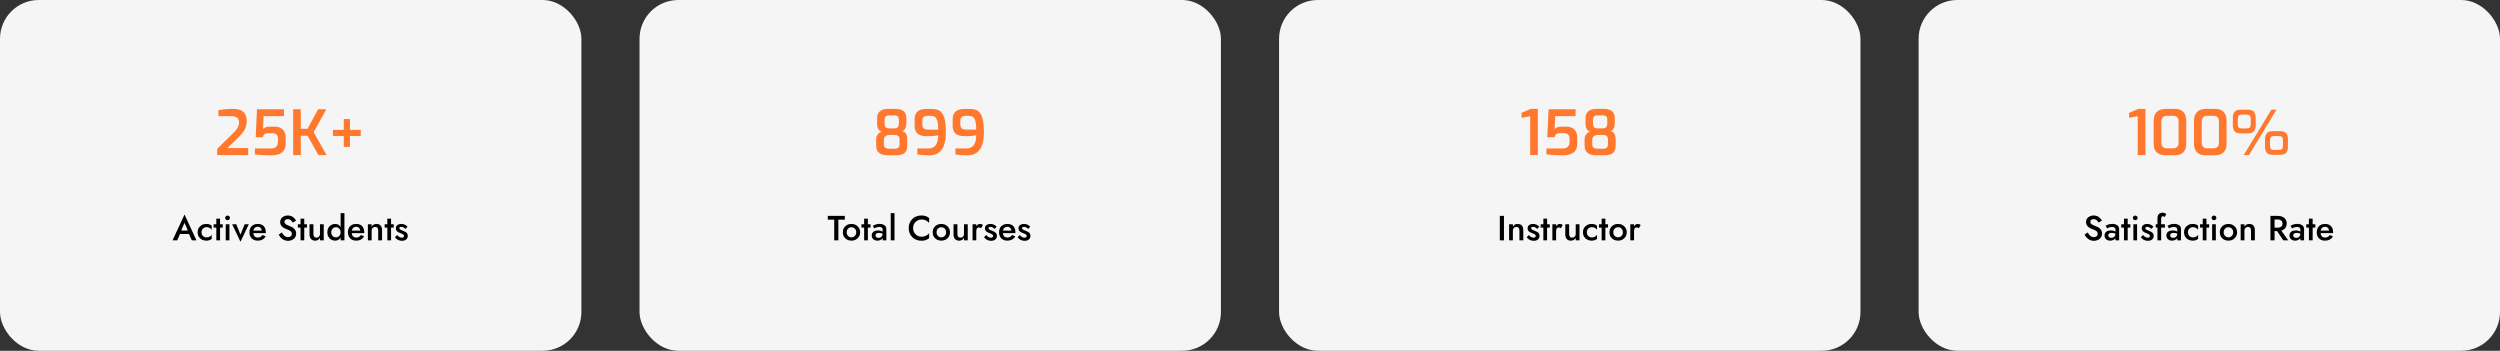<svg width="1290" height="181" viewBox="0 0 1290 181" fill="none" xmlns="http://www.w3.org/2000/svg">
<rect x="0" y="0" width="1290" height="181" fill="#333333" stroke="none"/>
<rect width="300" height="181" rx="20" fill="#F5F5F5"/>
<path d="M112.068 80V76.8L120.26 68.768C120.985 68.064 121.572 67.413 122.02 66.816C122.468 66.219 122.799 65.632 123.012 65.056C123.225 64.459 123.332 63.808 123.332 63.104C123.332 62.464 123.204 61.909 122.948 61.44C122.713 60.949 122.297 60.576 121.7 60.32C121.124 60.064 120.313 59.936 119.268 59.936H112.708V56.832C113.711 56.661 114.82 56.512 116.036 56.384C117.273 56.256 118.617 56.192 120.068 56.192C121.903 56.192 123.343 56.448 124.388 56.96C125.433 57.451 126.18 58.176 126.628 59.136C127.076 60.075 127.3 61.195 127.3 62.496C127.3 63.563 127.151 64.544 126.852 65.44C126.575 66.336 126.137 67.2 125.54 68.032C124.964 68.843 124.228 69.685 123.332 70.56L117.348 76.416H128.068V80H112.068ZM139.648 80.16C138.304 80.16 136.917 80.117 135.488 80.032C134.058 79.947 132.736 79.84 131.52 79.712V76.608H139.808C140.64 76.608 141.322 76.469 141.856 76.192C142.389 75.915 142.784 75.541 143.04 75.072C143.296 74.581 143.424 74.059 143.424 73.504V71.52C143.424 70.645 143.189 69.963 142.72 69.472C142.25 68.96 141.493 68.704 140.448 68.704H138.368C137.578 68.704 136.96 68.875 136.512 69.216C136.085 69.557 135.808 70.08 135.68 70.784H131.936L132.608 56.384H146.528V59.936H136.032L135.712 66.624C136.01 66.24 136.458 65.931 137.056 65.696C137.653 65.461 138.357 65.344 139.168 65.344H141.824C143.061 65.344 144.085 65.589 144.896 66.08C145.728 66.549 146.346 67.2 146.752 68.032C147.178 68.843 147.392 69.771 147.392 70.816V74.304C147.392 75.648 147.082 76.757 146.464 77.632C145.866 78.485 144.992 79.125 143.84 79.552C142.688 79.957 141.29 80.16 139.648 80.16ZM151.271 80V56.384H155.207V66.464H158.695L164.135 56.384H168.359L161.863 68.224L168.519 80H164.295L158.695 70.048H155.207V80H151.271ZM177.378 75.776V61.44H180.578V75.776H177.378ZM171.81 70.208V67.008H186.146V70.208H171.81Z" fill="#FF782D"/>
<path d="M91.916 120.76L92.312 118.96H98.162L98.576 120.76H91.916ZM95.21 114.964L93.23 119.59L93.194 120.058L91.448 124H89.054L95.21 110.698L101.366 124H98.972L97.262 120.166L97.208 119.644L95.21 114.964ZM103.966 119.86C103.966 120.388 104.08 120.85 104.308 121.246C104.536 121.63 104.842 121.936 105.226 122.164C105.622 122.392 106.06 122.506 106.54 122.506C106.936 122.506 107.314 122.446 107.674 122.326C108.034 122.206 108.352 122.038 108.628 121.822C108.904 121.606 109.108 121.366 109.24 121.102V123.244C108.952 123.532 108.562 123.76 108.07 123.928C107.578 124.096 107.038 124.18 106.45 124.18C105.598 124.18 104.83 124 104.146 123.64C103.474 123.268 102.94 122.758 102.544 122.11C102.16 121.45 101.968 120.7 101.968 119.86C101.968 119.008 102.16 118.258 102.544 117.61C102.94 116.962 103.474 116.458 104.146 116.098C104.83 115.726 105.598 115.54 106.45 115.54C107.038 115.54 107.578 115.624 108.07 115.792C108.562 115.96 108.952 116.188 109.24 116.476V118.618C109.108 118.342 108.898 118.102 108.61 117.898C108.334 117.682 108.016 117.514 107.656 117.394C107.296 117.274 106.924 117.214 106.54 117.214C106.06 117.214 105.622 117.328 105.226 117.556C104.842 117.784 104.536 118.096 104.308 118.492C104.08 118.888 103.966 119.344 103.966 119.86ZM110.236 115.72H114.934V117.43H110.236V115.72ZM111.622 112.84H113.548V124H111.622V112.84ZM116.203 112.426C116.203 112.09 116.323 111.808 116.563 111.58C116.815 111.352 117.103 111.238 117.427 111.238C117.775 111.238 118.063 111.352 118.291 111.58C118.531 111.808 118.651 112.09 118.651 112.426C118.651 112.75 118.531 113.032 118.291 113.272C118.063 113.5 117.775 113.614 117.427 113.614C117.103 113.614 116.815 113.5 116.563 113.272C116.323 113.032 116.203 112.75 116.203 112.426ZM116.473 115.72H118.381V124H116.473V115.72ZM119.796 115.72H121.92L124.08 121.066L126.24 115.72H128.382L124.08 124.756L119.796 115.72ZM132.936 124.18C132.096 124.18 131.352 124 130.704 123.64C130.068 123.28 129.576 122.776 129.228 122.128C128.88 121.48 128.706 120.724 128.706 119.86C128.706 118.984 128.88 118.222 129.228 117.574C129.588 116.926 130.092 116.428 130.74 116.08C131.388 115.72 132.15 115.54 133.026 115.54C133.902 115.54 134.646 115.708 135.258 116.044C135.87 116.38 136.338 116.866 136.662 117.502C136.998 118.126 137.166 118.882 137.166 119.77C137.166 119.866 137.16 119.968 137.148 120.076C137.148 120.184 137.142 120.262 137.13 120.31H129.858V118.978H135.474L134.88 119.806C134.916 119.734 134.952 119.638 134.988 119.518C135.036 119.386 135.06 119.278 135.06 119.194C135.06 118.75 134.97 118.366 134.79 118.042C134.622 117.718 134.382 117.466 134.07 117.286C133.77 117.106 133.416 117.016 133.008 117.016C132.516 117.016 132.096 117.124 131.748 117.34C131.4 117.556 131.136 117.868 130.956 118.276C130.776 118.684 130.68 119.188 130.668 119.788C130.668 120.388 130.758 120.898 130.938 121.318C131.118 121.726 131.382 122.038 131.73 122.254C132.09 122.47 132.522 122.578 133.026 122.578C133.554 122.578 134.016 122.47 134.412 122.254C134.808 122.038 135.138 121.708 135.402 121.264L137.076 121.948C136.644 122.692 136.086 123.25 135.402 123.622C134.718 123.994 133.896 124.18 132.936 124.18ZM145.408 119.95C145.684 120.43 145.978 120.856 146.29 121.228C146.614 121.588 146.968 121.87 147.352 122.074C147.736 122.266 148.168 122.362 148.648 122.362C149.224 122.362 149.692 122.206 150.052 121.894C150.412 121.582 150.592 121.18 150.592 120.688C150.592 120.22 150.478 119.848 150.25 119.572C150.022 119.284 149.704 119.044 149.296 118.852C148.9 118.648 148.438 118.45 147.91 118.258C147.598 118.15 147.25 118.006 146.866 117.826C146.482 117.634 146.116 117.4 145.768 117.124C145.42 116.836 145.132 116.488 144.904 116.08C144.676 115.66 144.562 115.156 144.562 114.568C144.562 113.896 144.736 113.308 145.084 112.804C145.432 112.288 145.9 111.892 146.488 111.616C147.088 111.328 147.766 111.184 148.522 111.184C149.266 111.184 149.914 111.316 150.466 111.58C151.018 111.844 151.48 112.18 151.852 112.588C152.236 112.996 152.536 113.422 152.752 113.866L151.024 114.838C150.868 114.526 150.67 114.238 150.43 113.974C150.19 113.698 149.908 113.482 149.584 113.326C149.272 113.158 148.906 113.074 148.486 113.074C147.898 113.074 147.466 113.212 147.19 113.488C146.914 113.752 146.776 114.064 146.776 114.424C146.776 114.748 146.872 115.042 147.064 115.306C147.268 115.558 147.58 115.798 148 116.026C148.42 116.254 148.966 116.488 149.638 116.728C150.01 116.86 150.382 117.028 150.754 117.232C151.138 117.436 151.486 117.694 151.798 118.006C152.11 118.306 152.356 118.66 152.536 119.068C152.728 119.476 152.824 119.956 152.824 120.508C152.824 121.096 152.71 121.624 152.482 122.092C152.254 122.56 151.942 122.956 151.546 123.28C151.15 123.592 150.7 123.832 150.196 124C149.704 124.18 149.188 124.27 148.648 124.27C147.904 124.27 147.214 124.126 146.578 123.838C145.954 123.538 145.408 123.142 144.94 122.65C144.472 122.158 144.1 121.624 143.824 121.048L145.408 119.95ZM153.69 115.72H158.388V117.43H153.69V115.72ZM155.076 112.84H157.002V124H155.076V112.84ZM161.726 120.76C161.726 121.348 161.852 121.804 162.104 122.128C162.356 122.452 162.74 122.614 163.256 122.614C163.628 122.614 163.952 122.542 164.228 122.398C164.504 122.242 164.72 122.026 164.876 121.75C165.032 121.462 165.11 121.132 165.11 120.76V115.72H167.054V124H165.11V122.722C164.846 123.202 164.504 123.568 164.084 123.82C163.676 124.06 163.184 124.18 162.608 124.18C161.684 124.18 160.97 123.892 160.466 123.316C159.974 122.74 159.728 121.96 159.728 120.976V115.72H161.726V120.76ZM175.765 109.96H177.727V124H175.765V109.96ZM168.907 119.86C168.907 118.948 169.093 118.174 169.465 117.538C169.837 116.89 170.329 116.398 170.941 116.062C171.565 115.714 172.231 115.54 172.939 115.54C173.635 115.54 174.241 115.714 174.757 116.062C175.285 116.41 175.699 116.908 175.999 117.556C176.311 118.192 176.467 118.96 176.467 119.86C176.467 120.748 176.311 121.516 175.999 122.164C175.699 122.812 175.285 123.31 174.757 123.658C174.241 124.006 173.635 124.18 172.939 124.18C172.231 124.18 171.565 124.012 170.941 123.676C170.329 123.328 169.837 122.83 169.465 122.182C169.093 121.534 168.907 120.76 168.907 119.86ZM170.923 119.86C170.923 120.412 171.037 120.886 171.265 121.282C171.493 121.678 171.793 121.978 172.165 122.182C172.549 122.386 172.963 122.488 173.407 122.488C173.779 122.488 174.145 122.386 174.505 122.182C174.877 121.978 175.177 121.684 175.405 121.3C175.645 120.904 175.765 120.424 175.765 119.86C175.765 119.296 175.645 118.822 175.405 118.438C175.177 118.042 174.877 117.742 174.505 117.538C174.145 117.334 173.779 117.232 173.407 117.232C172.963 117.232 172.549 117.334 172.165 117.538C171.793 117.742 171.493 118.042 171.265 118.438C171.037 118.834 170.923 119.308 170.923 119.86ZM183.737 124.18C182.897 124.18 182.153 124 181.505 123.64C180.869 123.28 180.377 122.776 180.029 122.128C179.681 121.48 179.507 120.724 179.507 119.86C179.507 118.984 179.681 118.222 180.029 117.574C180.389 116.926 180.893 116.428 181.541 116.08C182.189 115.72 182.951 115.54 183.827 115.54C184.703 115.54 185.447 115.708 186.059 116.044C186.671 116.38 187.139 116.866 187.463 117.502C187.799 118.126 187.967 118.882 187.967 119.77C187.967 119.866 187.961 119.968 187.949 120.076C187.949 120.184 187.943 120.262 187.931 120.31H180.659V118.978H186.275L185.681 119.806C185.717 119.734 185.753 119.638 185.789 119.518C185.837 119.386 185.861 119.278 185.861 119.194C185.861 118.75 185.771 118.366 185.591 118.042C185.423 117.718 185.183 117.466 184.871 117.286C184.571 117.106 184.217 117.016 183.809 117.016C183.317 117.016 182.897 117.124 182.549 117.34C182.201 117.556 181.937 117.868 181.757 118.276C181.577 118.684 181.481 119.188 181.469 119.788C181.469 120.388 181.559 120.898 181.739 121.318C181.919 121.726 182.183 122.038 182.531 122.254C182.891 122.47 183.323 122.578 183.827 122.578C184.355 122.578 184.817 122.47 185.213 122.254C185.609 122.038 185.939 121.708 186.203 121.264L187.877 121.948C187.445 122.692 186.887 123.25 186.203 123.622C185.519 123.994 184.697 124.18 183.737 124.18ZM195.15 118.96C195.15 118.348 195.024 117.886 194.772 117.574C194.52 117.262 194.13 117.106 193.602 117.106C193.242 117.106 192.924 117.184 192.648 117.34C192.372 117.484 192.156 117.7 192 117.988C191.844 118.264 191.766 118.588 191.766 118.96V124H189.822V115.72H191.766V116.998C192.03 116.506 192.366 116.14 192.774 115.9C193.194 115.66 193.692 115.54 194.268 115.54C195.204 115.54 195.918 115.828 196.41 116.404C196.902 116.968 197.148 117.748 197.148 118.744V124H195.15V118.96ZM198.479 115.72H203.177V117.43H198.479V115.72ZM199.865 112.84H201.791V124H199.865V112.84ZM204.895 121.282C205.159 121.57 205.423 121.822 205.687 122.038C205.963 122.242 206.239 122.398 206.515 122.506C206.791 122.602 207.067 122.65 207.343 122.65C207.691 122.65 207.961 122.572 208.153 122.416C208.357 122.26 208.459 122.044 208.459 121.768C208.459 121.528 208.381 121.324 208.225 121.156C208.069 120.976 207.853 120.826 207.577 120.706C207.301 120.574 206.977 120.442 206.605 120.31C206.233 120.166 205.861 119.998 205.489 119.806C205.129 119.602 204.829 119.338 204.589 119.014C204.361 118.69 204.247 118.282 204.247 117.79C204.247 117.286 204.373 116.866 204.625 116.53C204.889 116.194 205.237 115.948 205.669 115.792C206.113 115.624 206.587 115.54 207.091 115.54C207.547 115.54 207.973 115.606 208.369 115.738C208.777 115.87 209.143 116.044 209.467 116.26C209.791 116.476 210.067 116.722 210.295 116.998L209.215 118.15C208.939 117.826 208.609 117.562 208.225 117.358C207.841 117.154 207.445 117.052 207.037 117.052C206.761 117.052 206.533 117.112 206.353 117.232C206.173 117.352 206.083 117.526 206.083 117.754C206.083 117.946 206.161 118.12 206.317 118.276C206.485 118.42 206.701 118.552 206.965 118.672C207.241 118.792 207.547 118.918 207.883 119.05C208.339 119.23 208.759 119.428 209.143 119.644C209.527 119.86 209.833 120.124 210.061 120.436C210.301 120.748 210.421 121.156 210.421 121.66C210.421 122.44 210.151 123.07 209.611 123.55C209.083 124.018 208.363 124.252 207.451 124.252C206.887 124.252 206.365 124.168 205.885 124C205.417 123.82 205.003 123.592 204.643 123.316C204.295 123.028 204.001 122.728 203.761 122.416L204.895 121.282Z" fill="black"/>
<rect x="330" width="300" height="181" rx="20" fill="#F5F5F5"/>
<path d="M458.192 80.128C457.36 80.128 456.571 80.053 455.824 79.904C455.099 79.733 454.459 79.467 453.904 79.104C453.349 78.72 452.912 78.208 452.592 77.568C452.272 76.928 452.112 76.117 452.112 75.136V71.84C452.112 71.157 452.24 70.56 452.496 70.048C452.752 69.515 453.083 69.067 453.488 68.704C453.915 68.341 454.384 68.107 454.896 68C454.235 67.68 453.733 67.307 453.392 66.88C453.072 66.432 452.859 65.952 452.752 65.44C452.645 64.928 452.592 64.395 452.592 63.84V61.12C452.592 59.925 452.837 58.965 453.328 58.24C453.819 57.515 454.469 56.992 455.28 56.672C456.112 56.352 457.019 56.192 458 56.192H462.448C463.472 56.192 464.368 56.352 465.136 56.672C465.925 56.992 466.544 57.515 466.992 58.24C467.461 58.965 467.696 59.925 467.696 61.12V63.84C467.696 64.139 467.653 64.48 467.568 64.864C467.504 65.248 467.387 65.643 467.216 66.048C467.045 66.432 466.811 66.763 466.512 67.04C466.235 67.317 465.893 67.509 465.488 67.616C466.192 67.765 466.736 68.075 467.12 68.544C467.504 68.992 467.771 69.504 467.92 70.08C468.069 70.656 468.144 71.2 468.144 71.712V75.136C468.144 76.437 467.899 77.451 467.408 78.176C466.917 78.88 466.245 79.381 465.392 79.68C464.539 79.979 463.579 80.128 462.512 80.128H458.192ZM458.832 76.736H461.616C462.576 76.736 463.237 76.544 463.6 76.16C463.984 75.755 464.176 75.179 464.176 74.432V72.032C464.176 71.221 463.973 70.624 463.568 70.24C463.163 69.835 462.491 69.632 461.552 69.632H458.832C458.533 69.632 458.224 69.675 457.904 69.76C457.584 69.845 457.285 69.995 457.008 70.208C456.731 70.4 456.507 70.645 456.336 70.944C456.165 71.243 456.08 71.605 456.08 72.032V74.432C456.08 75.285 456.325 75.883 456.816 76.224C457.328 76.565 458 76.736 458.832 76.736ZM458.832 66.24H461.52C462.117 66.24 462.576 66.133 462.896 65.92C463.237 65.685 463.472 65.387 463.6 65.024C463.749 64.64 463.824 64.235 463.824 63.808V62.048C463.824 61.045 463.621 60.384 463.216 60.064C462.832 59.723 462.299 59.552 461.616 59.552H458.832C458 59.552 457.392 59.733 457.008 60.096C456.645 60.459 456.464 61.109 456.464 62.048V63.808C456.464 64.64 456.645 65.259 457.008 65.664C457.392 66.048 458 66.24 458.832 66.24ZM479.338 80.16C478.357 80.16 477.333 80.117 476.266 80.032C475.199 79.947 474.229 79.84 473.354 79.712V76.608H479.018C480.703 76.608 481.973 76.043 482.826 74.912C483.679 73.76 484.106 72.053 484.106 69.792C483.573 69.899 482.986 69.995 482.346 70.08C481.706 70.165 481.045 70.219 480.362 70.24C479.701 70.261 479.029 70.272 478.346 70.272C476.831 70.272 475.605 70.08 474.666 69.696C473.727 69.291 473.034 68.693 472.586 67.904C472.159 67.115 471.946 66.144 471.946 64.992V61.632C471.946 60.331 472.191 59.285 472.682 58.496C473.194 57.707 473.877 57.131 474.73 56.768C475.605 56.405 476.586 56.224 477.674 56.224H481.194C482.282 56.224 483.253 56.405 484.106 56.768C484.959 57.109 485.674 57.717 486.25 58.592C486.847 59.445 487.295 60.64 487.594 62.176C487.914 63.691 488.074 65.621 488.074 67.968C488.074 70.208 487.871 72.107 487.466 73.664C487.082 75.221 486.506 76.48 485.738 77.44C484.991 78.4 484.074 79.093 482.986 79.52C481.919 79.947 480.703 80.16 479.338 80.16ZM479.402 66.88H484.106C484.106 65.472 484.031 64.309 483.882 63.392C483.733 62.453 483.498 61.728 483.178 61.216C482.879 60.683 482.495 60.309 482.026 60.096C481.578 59.883 481.045 59.776 480.426 59.776H478.538C478.026 59.776 477.567 59.861 477.162 60.032C476.778 60.181 476.469 60.448 476.234 60.832C476.021 61.195 475.914 61.717 475.914 62.4V64.288C475.914 64.992 476.042 65.536 476.298 65.92C476.575 66.283 476.97 66.539 477.482 66.688C477.994 66.816 478.634 66.88 479.402 66.88ZM498.963 80.16C497.982 80.16 496.958 80.117 495.891 80.032C494.824 79.947 493.854 79.84 492.979 79.712V76.608H498.643C500.328 76.608 501.598 76.043 502.451 74.912C503.304 73.76 503.731 72.053 503.731 69.792C503.198 69.899 502.611 69.995 501.971 70.08C501.331 70.165 500.67 70.219 499.987 70.24C499.326 70.261 498.654 70.272 497.971 70.272C496.456 70.272 495.23 70.08 494.291 69.696C493.352 69.291 492.659 68.693 492.211 67.904C491.784 67.115 491.571 66.144 491.571 64.992V61.632C491.571 60.331 491.816 59.285 492.307 58.496C492.819 57.707 493.502 57.131 494.355 56.768C495.23 56.405 496.211 56.224 497.299 56.224H500.819C501.907 56.224 502.878 56.405 503.731 56.768C504.584 57.109 505.299 57.717 505.875 58.592C506.472 59.445 506.92 60.64 507.219 62.176C507.539 63.691 507.699 65.621 507.699 67.968C507.699 70.208 507.496 72.107 507.091 73.664C506.707 75.221 506.131 76.48 505.363 77.44C504.616 78.4 503.699 79.093 502.611 79.52C501.544 79.947 500.328 80.16 498.963 80.16ZM499.027 66.88H503.731C503.731 65.472 503.656 64.309 503.507 63.392C503.358 62.453 503.123 61.728 502.803 61.216C502.504 60.683 502.12 60.309 501.651 60.096C501.203 59.883 500.67 59.776 500.051 59.776H498.163C497.651 59.776 497.192 59.861 496.787 60.032C496.403 60.181 496.094 60.448 495.859 60.832C495.646 61.195 495.539 61.717 495.539 62.4V64.288C495.539 64.992 495.667 65.536 495.923 65.92C496.2 66.283 496.595 66.539 497.107 66.688C497.619 66.816 498.259 66.88 499.027 66.88Z" fill="#FF782D"/>
<path d="M427.144 113.362V111.4H435.928V113.362H432.598V124H430.456V113.362H427.144ZM434.889 119.86C434.889 119.008 435.081 118.258 435.465 117.61C435.861 116.962 436.395 116.458 437.067 116.098C437.739 115.726 438.501 115.54 439.353 115.54C440.205 115.54 440.961 115.726 441.621 116.098C442.293 116.458 442.827 116.962 443.223 117.61C443.619 118.258 443.817 119.008 443.817 119.86C443.817 120.7 443.619 121.45 443.223 122.11C442.827 122.758 442.293 123.268 441.621 123.64C440.961 124 440.205 124.18 439.353 124.18C438.501 124.18 437.739 124 437.067 123.64C436.395 123.268 435.861 122.758 435.465 122.11C435.081 121.45 434.889 120.7 434.889 119.86ZM436.887 119.86C436.887 120.376 436.995 120.832 437.211 121.228C437.427 121.612 437.721 121.918 438.093 122.146C438.465 122.362 438.885 122.47 439.353 122.47C439.809 122.47 440.223 122.362 440.595 122.146C440.979 121.918 441.279 121.612 441.495 121.228C441.711 120.832 441.819 120.376 441.819 119.86C441.819 119.344 441.711 118.888 441.495 118.492C441.279 118.096 440.979 117.79 440.595 117.574C440.223 117.358 439.809 117.25 439.353 117.25C438.885 117.25 438.465 117.358 438.093 117.574C437.721 117.79 437.427 118.096 437.211 118.492C436.995 118.888 436.887 119.344 436.887 119.86ZM444.51 115.72H449.208V117.43H444.51V115.72ZM445.896 112.84H447.822V124H445.896V112.84ZM451.773 121.426C451.773 121.702 451.839 121.942 451.971 122.146C452.103 122.338 452.283 122.482 452.511 122.578C452.751 122.674 453.021 122.722 453.321 122.722C453.705 122.722 454.053 122.644 454.365 122.488C454.689 122.332 454.947 122.104 455.139 121.804C455.343 121.492 455.445 121.132 455.445 120.724L455.733 121.804C455.733 122.332 455.577 122.776 455.265 123.136C454.965 123.484 454.581 123.748 454.113 123.928C453.657 124.096 453.189 124.18 452.709 124.18C452.193 124.18 451.713 124.078 451.269 123.874C450.825 123.67 450.471 123.37 450.207 122.974C449.943 122.578 449.811 122.098 449.811 121.534C449.811 120.73 450.093 120.094 450.657 119.626C451.221 119.146 452.019 118.906 453.051 118.906C453.603 118.906 454.077 118.966 454.473 119.086C454.881 119.206 455.217 119.35 455.481 119.518C455.745 119.674 455.931 119.818 456.039 119.95V120.94C455.667 120.676 455.271 120.484 454.851 120.364C454.431 120.244 453.987 120.184 453.519 120.184C453.111 120.184 452.781 120.238 452.529 120.346C452.277 120.442 452.085 120.58 451.953 120.76C451.833 120.94 451.773 121.162 451.773 121.426ZM451.161 117.88L450.369 116.512C450.741 116.284 451.221 116.062 451.809 115.846C452.409 115.63 453.093 115.522 453.861 115.522C454.545 115.522 455.145 115.624 455.661 115.828C456.189 116.032 456.603 116.326 456.903 116.71C457.203 117.082 457.353 117.544 457.353 118.096V124H455.445V118.474C455.445 118.21 455.397 117.994 455.301 117.826C455.217 117.658 455.097 117.52 454.941 117.412C454.785 117.304 454.599 117.226 454.383 117.178C454.167 117.13 453.933 117.106 453.681 117.106C453.297 117.106 452.931 117.154 452.583 117.25C452.247 117.334 451.953 117.442 451.701 117.574C451.461 117.694 451.281 117.796 451.161 117.88ZM459.619 109.96H461.563V124H459.619V109.96ZM471.173 117.7C471.173 118.588 471.371 119.368 471.767 120.04C472.175 120.712 472.703 121.234 473.351 121.606C474.011 121.966 474.725 122.146 475.493 122.146C476.093 122.146 476.633 122.068 477.113 121.912C477.593 121.756 478.025 121.546 478.409 121.282C478.805 121.006 479.147 120.7 479.435 120.364V122.884C478.907 123.316 478.337 123.646 477.725 123.874C477.113 124.102 476.345 124.216 475.421 124.216C474.497 124.216 473.633 124.06 472.829 123.748C472.037 123.436 471.347 122.986 470.759 122.398C470.171 121.81 469.709 121.12 469.373 120.328C469.049 119.524 468.887 118.648 468.887 117.7C468.887 116.752 469.049 115.882 469.373 115.09C469.709 114.286 470.171 113.59 470.759 113.002C471.347 112.414 472.037 111.964 472.829 111.652C473.633 111.34 474.497 111.184 475.421 111.184C476.345 111.184 477.113 111.298 477.725 111.526C478.337 111.754 478.907 112.084 479.435 112.516V115.036C479.147 114.7 478.805 114.4 478.409 114.136C478.025 113.86 477.593 113.644 477.113 113.488C476.633 113.332 476.093 113.254 475.493 113.254C474.725 113.254 474.011 113.44 473.351 113.812C472.703 114.172 472.175 114.688 471.767 115.36C471.371 116.02 471.173 116.8 471.173 117.7ZM481.26 119.86C481.26 119.008 481.452 118.258 481.836 117.61C482.232 116.962 482.766 116.458 483.438 116.098C484.11 115.726 484.872 115.54 485.724 115.54C486.576 115.54 487.332 115.726 487.992 116.098C488.664 116.458 489.198 116.962 489.594 117.61C489.99 118.258 490.188 119.008 490.188 119.86C490.188 120.7 489.99 121.45 489.594 122.11C489.198 122.758 488.664 123.268 487.992 123.64C487.332 124 486.576 124.18 485.724 124.18C484.872 124.18 484.11 124 483.438 123.64C482.766 123.268 482.232 122.758 481.836 122.11C481.452 121.45 481.26 120.7 481.26 119.86ZM483.258 119.86C483.258 120.376 483.366 120.832 483.582 121.228C483.798 121.612 484.092 121.918 484.464 122.146C484.836 122.362 485.256 122.47 485.724 122.47C486.18 122.47 486.594 122.362 486.966 122.146C487.35 121.918 487.65 121.612 487.866 121.228C488.082 120.832 488.19 120.376 488.19 119.86C488.19 119.344 488.082 118.888 487.866 118.492C487.65 118.096 487.35 117.79 486.966 117.574C486.594 117.358 486.18 117.25 485.724 117.25C485.256 117.25 484.836 117.358 484.464 117.574C484.092 117.79 483.798 118.096 483.582 118.492C483.366 118.888 483.258 119.344 483.258 119.86ZM494.031 120.76C494.031 121.348 494.157 121.804 494.409 122.128C494.661 122.452 495.045 122.614 495.561 122.614C495.933 122.614 496.257 122.542 496.533 122.398C496.809 122.242 497.025 122.026 497.181 121.75C497.337 121.462 497.415 121.132 497.415 120.76V115.72H499.359V124H497.415V122.722C497.151 123.202 496.809 123.568 496.389 123.82C495.981 124.06 495.489 124.18 494.913 124.18C493.989 124.18 493.275 123.892 492.771 123.316C492.279 122.74 492.033 121.96 492.033 120.976V115.72H494.031V120.76ZM503.768 115.72V124H501.842V115.72H503.768ZM506.234 117.79C506.054 117.646 505.886 117.538 505.73 117.466C505.574 117.394 505.376 117.358 505.136 117.358C504.812 117.358 504.548 117.442 504.344 117.61C504.14 117.778 503.99 118.012 503.894 118.312C503.81 118.6 503.768 118.942 503.768 119.338L503.12 118.96C503.12 118.3 503.24 117.718 503.48 117.214C503.732 116.698 504.05 116.29 504.434 115.99C504.83 115.69 505.238 115.54 505.658 115.54C505.958 115.54 506.24 115.588 506.504 115.684C506.768 115.768 506.99 115.924 507.17 116.152L506.234 117.79ZM508.882 121.282C509.146 121.57 509.41 121.822 509.674 122.038C509.95 122.242 510.226 122.398 510.502 122.506C510.778 122.602 511.054 122.65 511.33 122.65C511.678 122.65 511.948 122.572 512.14 122.416C512.344 122.26 512.446 122.044 512.446 121.768C512.446 121.528 512.368 121.324 512.212 121.156C512.056 120.976 511.84 120.826 511.564 120.706C511.288 120.574 510.964 120.442 510.592 120.31C510.22 120.166 509.848 119.998 509.476 119.806C509.116 119.602 508.816 119.338 508.576 119.014C508.348 118.69 508.234 118.282 508.234 117.79C508.234 117.286 508.36 116.866 508.612 116.53C508.876 116.194 509.224 115.948 509.656 115.792C510.1 115.624 510.574 115.54 511.078 115.54C511.534 115.54 511.96 115.606 512.356 115.738C512.764 115.87 513.13 116.044 513.454 116.26C513.778 116.476 514.054 116.722 514.282 116.998L513.202 118.15C512.926 117.826 512.596 117.562 512.212 117.358C511.828 117.154 511.432 117.052 511.024 117.052C510.748 117.052 510.52 117.112 510.34 117.232C510.16 117.352 510.07 117.526 510.07 117.754C510.07 117.946 510.148 118.12 510.304 118.276C510.472 118.42 510.688 118.552 510.952 118.672C511.228 118.792 511.534 118.918 511.87 119.05C512.326 119.23 512.746 119.428 513.13 119.644C513.514 119.86 513.82 120.124 514.048 120.436C514.288 120.748 514.408 121.156 514.408 121.66C514.408 122.44 514.138 123.07 513.598 123.55C513.07 124.018 512.35 124.252 511.438 124.252C510.874 124.252 510.352 124.168 509.872 124C509.404 123.82 508.99 123.592 508.63 123.316C508.282 123.028 507.988 122.728 507.748 122.416L508.882 121.282ZM519.733 124.18C518.893 124.18 518.149 124 517.501 123.64C516.865 123.28 516.373 122.776 516.025 122.128C515.677 121.48 515.503 120.724 515.503 119.86C515.503 118.984 515.677 118.222 516.025 117.574C516.385 116.926 516.889 116.428 517.537 116.08C518.185 115.72 518.947 115.54 519.823 115.54C520.699 115.54 521.443 115.708 522.055 116.044C522.667 116.38 523.135 116.866 523.459 117.502C523.795 118.126 523.963 118.882 523.963 119.77C523.963 119.866 523.957 119.968 523.945 120.076C523.945 120.184 523.939 120.262 523.927 120.31H516.655V118.978H522.271L521.677 119.806C521.713 119.734 521.749 119.638 521.785 119.518C521.833 119.386 521.857 119.278 521.857 119.194C521.857 118.75 521.767 118.366 521.587 118.042C521.419 117.718 521.179 117.466 520.867 117.286C520.567 117.106 520.213 117.016 519.805 117.016C519.313 117.016 518.893 117.124 518.545 117.34C518.197 117.556 517.933 117.868 517.753 118.276C517.573 118.684 517.477 119.188 517.465 119.788C517.465 120.388 517.555 120.898 517.735 121.318C517.915 121.726 518.179 122.038 518.527 122.254C518.887 122.47 519.319 122.578 519.823 122.578C520.351 122.578 520.813 122.47 521.209 122.254C521.605 122.038 521.935 121.708 522.199 121.264L523.873 121.948C523.441 122.692 522.883 123.25 522.199 123.622C521.515 123.994 520.693 124.18 519.733 124.18ZM526.196 121.282C526.46 121.57 526.724 121.822 526.988 122.038C527.264 122.242 527.54 122.398 527.816 122.506C528.092 122.602 528.368 122.65 528.644 122.65C528.992 122.65 529.262 122.572 529.454 122.416C529.658 122.26 529.76 122.044 529.76 121.768C529.76 121.528 529.682 121.324 529.526 121.156C529.37 120.976 529.154 120.826 528.878 120.706C528.602 120.574 528.278 120.442 527.906 120.31C527.534 120.166 527.162 119.998 526.79 119.806C526.43 119.602 526.13 119.338 525.89 119.014C525.662 118.69 525.548 118.282 525.548 117.79C525.548 117.286 525.674 116.866 525.926 116.53C526.19 116.194 526.538 115.948 526.97 115.792C527.414 115.624 527.888 115.54 528.392 115.54C528.848 115.54 529.274 115.606 529.67 115.738C530.078 115.87 530.444 116.044 530.768 116.26C531.092 116.476 531.368 116.722 531.596 116.998L530.516 118.15C530.24 117.826 529.91 117.562 529.526 117.358C529.142 117.154 528.746 117.052 528.338 117.052C528.062 117.052 527.834 117.112 527.654 117.232C527.474 117.352 527.384 117.526 527.384 117.754C527.384 117.946 527.462 118.12 527.618 118.276C527.786 118.42 528.002 118.552 528.266 118.672C528.542 118.792 528.848 118.918 529.184 119.05C529.64 119.23 530.06 119.428 530.444 119.644C530.828 119.86 531.134 120.124 531.362 120.436C531.602 120.748 531.722 121.156 531.722 121.66C531.722 122.44 531.452 123.07 530.912 123.55C530.384 124.018 529.664 124.252 528.752 124.252C528.188 124.252 527.666 124.168 527.186 124C526.718 123.82 526.304 123.592 525.944 123.316C525.596 123.028 525.302 122.728 525.062 122.416L526.196 121.282Z" fill="black"/>
<rect x="660" width="300" height="181" rx="20" fill="#F5F5F5"/>
<path d="M789.568 80V59.968L785.12 60.768V58.24L789.984 56.16H793.536V80H789.568ZM806.117 80.16C804.773 80.16 803.386 80.117 801.957 80.032C800.527 79.947 799.205 79.84 797.989 79.712V76.608H806.277C807.109 76.608 807.791 76.469 808.325 76.192C808.858 75.915 809.253 75.541 809.509 75.072C809.765 74.581 809.893 74.059 809.893 73.504V71.52C809.893 70.645 809.658 69.963 809.189 69.472C808.719 68.96 807.962 68.704 806.917 68.704H804.837C804.047 68.704 803.429 68.875 802.981 69.216C802.554 69.557 802.277 70.08 802.149 70.784H798.405L799.077 56.384H812.997V59.936H802.501L802.181 66.624C802.479 66.24 802.927 65.931 803.525 65.696C804.122 65.461 804.826 65.344 805.637 65.344H808.293C809.53 65.344 810.554 65.589 811.365 66.08C812.197 66.549 812.815 67.2 813.221 68.032C813.647 68.843 813.861 69.771 813.861 70.816V74.304C813.861 75.648 813.551 76.757 812.933 77.632C812.335 78.485 811.461 79.125 810.309 79.552C809.157 79.957 807.759 80.16 806.117 80.16ZM823.723 80.128C822.891 80.128 822.102 80.053 821.355 79.904C820.63 79.733 819.99 79.467 819.435 79.104C818.881 78.72 818.443 78.208 818.123 77.568C817.803 76.928 817.643 76.117 817.643 75.136V71.84C817.643 71.157 817.771 70.56 818.027 70.048C818.283 69.515 818.614 69.067 819.019 68.704C819.446 68.341 819.915 68.107 820.427 68C819.766 67.68 819.265 67.307 818.923 66.88C818.603 66.432 818.39 65.952 818.283 65.44C818.177 64.928 818.123 64.395 818.123 63.84V61.12C818.123 59.925 818.369 58.965 818.859 58.24C819.35 57.515 820.001 56.992 820.811 56.672C821.643 56.352 822.55 56.192 823.531 56.192H827.979C829.003 56.192 829.899 56.352 830.667 56.672C831.457 56.992 832.075 57.515 832.523 58.24C832.993 58.965 833.227 59.925 833.227 61.12V63.84C833.227 64.139 833.185 64.48 833.099 64.864C833.035 65.248 832.918 65.643 832.747 66.048C832.577 66.432 832.342 66.763 832.043 67.04C831.766 67.317 831.425 67.509 831.019 67.616C831.723 67.765 832.267 68.075 832.651 68.544C833.035 68.992 833.302 69.504 833.451 70.08C833.601 70.656 833.675 71.2 833.675 71.712V75.136C833.675 76.437 833.43 77.451 832.939 78.176C832.449 78.88 831.777 79.381 830.923 79.68C830.07 79.979 829.11 80.128 828.043 80.128H823.723ZM824.363 76.736H827.147C828.107 76.736 828.769 76.544 829.131 76.16C829.515 75.755 829.707 75.179 829.707 74.432V72.032C829.707 71.221 829.505 70.624 829.099 70.24C828.694 69.835 828.022 69.632 827.083 69.632H824.363C824.065 69.632 823.755 69.675 823.435 69.76C823.115 69.845 822.817 69.995 822.539 70.208C822.262 70.4 822.038 70.645 821.867 70.944C821.697 71.243 821.611 71.605 821.611 72.032V74.432C821.611 75.285 821.857 75.883 822.347 76.224C822.859 76.565 823.531 76.736 824.363 76.736ZM824.363 66.24H827.051C827.649 66.24 828.107 66.133 828.427 65.92C828.769 65.685 829.003 65.387 829.131 65.024C829.281 64.64 829.355 64.235 829.355 63.808V62.048C829.355 61.045 829.153 60.384 828.747 60.064C828.363 59.723 827.83 59.552 827.147 59.552H824.363C823.531 59.552 822.923 59.733 822.539 60.096C822.177 60.459 821.995 61.109 821.995 62.048V63.808C821.995 64.64 822.177 65.259 822.539 65.664C822.923 66.048 823.531 66.24 824.363 66.24Z" fill="#FF782D"/>
<path d="M773.904 111.4H776.046V124H773.904V111.4ZM784.027 118.96C784.027 118.348 783.901 117.886 783.649 117.574C783.397 117.262 783.007 117.106 782.479 117.106C782.119 117.106 781.801 117.184 781.525 117.34C781.249 117.484 781.033 117.7 780.877 117.988C780.721 118.264 780.643 118.588 780.643 118.96V124H778.699V115.72H780.643V116.998C780.907 116.506 781.243 116.14 781.651 115.9C782.071 115.66 782.569 115.54 783.145 115.54C784.081 115.54 784.795 115.828 785.287 116.404C785.779 116.968 786.025 117.748 786.025 118.744V124H784.027V118.96ZM788.886 121.282C789.15 121.57 789.414 121.822 789.678 122.038C789.954 122.242 790.23 122.398 790.506 122.506C790.782 122.602 791.058 122.65 791.334 122.65C791.682 122.65 791.952 122.572 792.144 122.416C792.348 122.26 792.45 122.044 792.45 121.768C792.45 121.528 792.372 121.324 792.216 121.156C792.06 120.976 791.844 120.826 791.568 120.706C791.292 120.574 790.968 120.442 790.596 120.31C790.224 120.166 789.852 119.998 789.48 119.806C789.12 119.602 788.82 119.338 788.58 119.014C788.352 118.69 788.238 118.282 788.238 117.79C788.238 117.286 788.364 116.866 788.616 116.53C788.88 116.194 789.228 115.948 789.66 115.792C790.104 115.624 790.578 115.54 791.082 115.54C791.538 115.54 791.964 115.606 792.36 115.738C792.768 115.87 793.134 116.044 793.458 116.26C793.782 116.476 794.058 116.722 794.286 116.998L793.206 118.15C792.93 117.826 792.6 117.562 792.216 117.358C791.832 117.154 791.436 117.052 791.028 117.052C790.752 117.052 790.524 117.112 790.344 117.232C790.164 117.352 790.074 117.526 790.074 117.754C790.074 117.946 790.152 118.12 790.308 118.276C790.476 118.42 790.692 118.552 790.956 118.672C791.232 118.792 791.538 118.918 791.874 119.05C792.33 119.23 792.75 119.428 793.134 119.644C793.518 119.86 793.824 120.124 794.052 120.436C794.292 120.748 794.412 121.156 794.412 121.66C794.412 122.44 794.142 123.07 793.602 123.55C793.074 124.018 792.354 124.252 791.442 124.252C790.878 124.252 790.356 124.168 789.876 124C789.408 123.82 788.994 123.592 788.634 123.316C788.286 123.028 787.992 122.728 787.752 122.416L788.886 121.282ZM794.985 115.72H799.683V117.43H794.985V115.72ZM796.371 112.84H798.297V124H796.371V112.84ZM802.949 115.72V124H801.023V115.72H802.949ZM805.415 117.79C805.235 117.646 805.067 117.538 804.911 117.466C804.755 117.394 804.557 117.358 804.317 117.358C803.993 117.358 803.729 117.442 803.525 117.61C803.321 117.778 803.171 118.012 803.075 118.312C802.991 118.6 802.949 118.942 802.949 119.338L802.301 118.96C802.301 118.3 802.421 117.718 802.661 117.214C802.913 116.698 803.231 116.29 803.615 115.99C804.011 115.69 804.419 115.54 804.839 115.54C805.139 115.54 805.421 115.588 805.685 115.684C805.949 115.768 806.171 115.924 806.351 116.152L805.415 117.79ZM809.683 120.76C809.683 121.348 809.809 121.804 810.061 122.128C810.313 122.452 810.697 122.614 811.213 122.614C811.585 122.614 811.909 122.542 812.185 122.398C812.461 122.242 812.677 122.026 812.833 121.75C812.989 121.462 813.067 121.132 813.067 120.76V115.72H815.011V124H813.067V122.722C812.803 123.202 812.461 123.568 812.041 123.82C811.633 124.06 811.141 124.18 810.565 124.18C809.641 124.18 808.927 123.892 808.423 123.316C807.931 122.74 807.685 121.96 807.685 120.976V115.72H809.683V120.76ZM818.79 119.86C818.79 120.388 818.904 120.85 819.132 121.246C819.36 121.63 819.666 121.936 820.05 122.164C820.446 122.392 820.884 122.506 821.364 122.506C821.76 122.506 822.138 122.446 822.498 122.326C822.858 122.206 823.176 122.038 823.452 121.822C823.728 121.606 823.932 121.366 824.064 121.102V123.244C823.776 123.532 823.386 123.76 822.894 123.928C822.402 124.096 821.862 124.18 821.274 124.18C820.422 124.18 819.654 124 818.97 123.64C818.298 123.268 817.764 122.758 817.368 122.11C816.984 121.45 816.792 120.7 816.792 119.86C816.792 119.008 816.984 118.258 817.368 117.61C817.764 116.962 818.298 116.458 818.97 116.098C819.654 115.726 820.422 115.54 821.274 115.54C821.862 115.54 822.402 115.624 822.894 115.792C823.386 115.96 823.776 116.188 824.064 116.476V118.618C823.932 118.342 823.722 118.102 823.434 117.898C823.158 117.682 822.84 117.514 822.48 117.394C822.12 117.274 821.748 117.214 821.364 117.214C820.884 117.214 820.446 117.328 820.05 117.556C819.666 117.784 819.36 118.096 819.132 118.492C818.904 118.888 818.79 119.344 818.79 119.86ZM825.061 115.72H829.759V117.43H825.061V115.72ZM826.447 112.84H828.373V124H826.447V112.84ZM830.469 119.86C830.469 119.008 830.661 118.258 831.045 117.61C831.441 116.962 831.975 116.458 832.647 116.098C833.319 115.726 834.081 115.54 834.933 115.54C835.785 115.54 836.541 115.726 837.201 116.098C837.873 116.458 838.407 116.962 838.803 117.61C839.199 118.258 839.397 119.008 839.397 119.86C839.397 120.7 839.199 121.45 838.803 122.11C838.407 122.758 837.873 123.268 837.201 123.64C836.541 124 835.785 124.18 834.933 124.18C834.081 124.18 833.319 124 832.647 123.64C831.975 123.268 831.441 122.758 831.045 122.11C830.661 121.45 830.469 120.7 830.469 119.86ZM832.467 119.86C832.467 120.376 832.575 120.832 832.791 121.228C833.007 121.612 833.301 121.918 833.673 122.146C834.045 122.362 834.465 122.47 834.933 122.47C835.389 122.47 835.803 122.362 836.175 122.146C836.559 121.918 836.859 121.612 837.075 121.228C837.291 120.832 837.399 120.376 837.399 119.86C837.399 119.344 837.291 118.888 837.075 118.492C836.859 118.096 836.559 117.79 836.175 117.574C835.803 117.358 835.389 117.25 834.933 117.25C834.465 117.25 834.045 117.358 833.673 117.574C833.301 117.79 833.007 118.096 832.791 118.492C832.575 118.888 832.467 119.344 832.467 119.86ZM843.168 115.72V124H841.242V115.72H843.168ZM845.634 117.79C845.454 117.646 845.286 117.538 845.13 117.466C844.974 117.394 844.776 117.358 844.536 117.358C844.212 117.358 843.948 117.442 843.744 117.61C843.54 117.778 843.39 118.012 843.294 118.312C843.21 118.6 843.168 118.942 843.168 119.338L842.52 118.96C842.52 118.3 842.64 117.718 842.88 117.214C843.132 116.698 843.45 116.29 843.834 115.99C844.23 115.69 844.638 115.54 845.058 115.54C845.358 115.54 845.64 115.588 845.904 115.684C846.168 115.768 846.39 115.924 846.57 116.152L845.634 117.79Z" fill="black"/>
<rect x="990" width="300" height="181" rx="20" fill="#F5F5F5"/>
<path d="M1103.07 80V59.968L1098.62 60.768V58.24L1103.48 56.16H1107.04V80H1103.07ZM1117.38 80.128C1116.14 80.128 1115.06 79.915 1114.14 79.488C1113.23 79.04 1112.52 78.379 1112.03 77.504C1111.54 76.608 1111.3 75.499 1111.3 74.176V62.304C1111.3 60.96 1111.54 59.84 1112.03 58.944C1112.54 58.027 1113.26 57.344 1114.18 56.896C1115.09 56.427 1116.17 56.192 1117.41 56.192H1122.24C1123.56 56.192 1124.65 56.437 1125.5 56.928C1126.38 57.419 1127.03 58.123 1127.46 59.04C1127.88 59.936 1128.1 61.024 1128.1 62.304V74.176C1128.1 76.139 1127.57 77.621 1126.53 78.624C1125.48 79.627 1124.04 80.128 1122.21 80.128H1117.38ZM1118.3 76.544H1121.18C1122.21 76.544 1122.96 76.299 1123.42 75.808C1123.92 75.296 1124.16 74.56 1124.16 73.6V62.688C1124.16 61.643 1123.9 60.896 1123.39 60.448C1122.9 59.979 1122.22 59.744 1121.34 59.744H1118.18C1117.26 59.744 1116.54 60 1116.03 60.512C1115.52 61.003 1115.26 61.728 1115.26 62.688V73.6C1115.26 74.603 1115.53 75.349 1116.06 75.84C1116.6 76.309 1117.34 76.544 1118.3 76.544ZM1138.19 80.128C1136.95 80.128 1135.87 79.915 1134.96 79.488C1134.04 79.04 1133.34 78.379 1132.85 77.504C1132.35 76.608 1132.11 75.499 1132.11 74.176V62.304C1132.11 60.96 1132.35 59.84 1132.85 58.944C1133.36 58.027 1134.07 57.344 1134.99 56.896C1135.91 56.427 1136.98 56.192 1138.22 56.192H1143.05C1144.38 56.192 1145.46 56.437 1146.32 56.928C1147.19 57.419 1147.84 58.123 1148.27 59.04C1148.7 59.936 1148.91 61.024 1148.91 62.304V74.176C1148.91 76.139 1148.39 77.621 1147.34 78.624C1146.3 79.627 1144.86 80.128 1143.02 80.128H1138.19ZM1139.12 76.544H1142C1143.02 76.544 1143.77 76.299 1144.24 75.808C1144.73 75.296 1144.97 74.56 1144.97 73.6V62.688C1144.97 61.643 1144.72 60.896 1144.21 60.448C1143.71 59.979 1143.03 59.744 1142.16 59.744H1138.99C1138.07 59.744 1137.36 60 1136.85 60.512C1136.33 61.003 1136.08 61.728 1136.08 62.688V73.6C1136.08 74.603 1136.34 75.349 1136.88 75.84C1137.41 76.309 1138.16 76.544 1139.12 76.544ZM1157.75 80L1172.06 56.576H1174.68L1160.47 80H1157.75ZM1156.38 68.832C1154.82 68.832 1153.72 68.48 1153.08 67.776C1152.46 67.051 1152.15 66.005 1152.15 64.64V60.768C1152.15 59.403 1152.46 58.368 1153.08 57.664C1153.7 56.939 1154.82 56.576 1156.44 56.576H1159.67C1161.25 56.576 1162.35 56.939 1162.97 57.664C1163.61 58.368 1163.93 59.403 1163.93 60.768V64.64C1163.93 66.005 1163.61 67.051 1162.97 67.776C1162.35 68.48 1161.23 68.832 1159.61 68.832H1156.38ZM1156.86 66.272H1159.16C1159.99 66.272 1160.57 66.112 1160.89 65.792C1161.21 65.451 1161.37 64.875 1161.37 64.064V61.344C1161.37 60.491 1161.21 59.915 1160.89 59.616C1160.59 59.296 1160.04 59.136 1159.23 59.136H1156.92C1156.2 59.136 1155.64 59.275 1155.26 59.552C1154.89 59.829 1154.71 60.427 1154.71 61.344V64.064C1154.71 64.832 1154.86 65.397 1155.16 65.76C1155.48 66.101 1156.05 66.272 1156.86 66.272ZM1172.99 79.904C1171.43 79.904 1170.33 79.552 1169.69 78.848C1169.07 78.123 1168.76 77.077 1168.76 75.712V71.84C1168.76 70.475 1169.07 69.44 1169.69 68.736C1170.31 68.011 1171.43 67.648 1173.05 67.648H1176.31C1177.89 67.648 1178.99 68.011 1179.61 68.736C1180.25 69.44 1180.57 70.475 1180.57 71.84V75.712C1180.57 77.077 1180.25 78.123 1179.61 78.848C1178.99 79.552 1177.87 79.904 1176.25 79.904H1172.99ZM1173.47 77.344H1175.74C1176.59 77.344 1177.18 77.184 1177.5 76.864C1177.84 76.523 1178.01 75.947 1178.01 75.136V72.416C1178.01 71.563 1177.84 70.987 1177.5 70.688C1177.18 70.368 1176.61 70.208 1175.8 70.208H1173.53C1172.83 70.208 1172.28 70.347 1171.9 70.624C1171.51 70.901 1171.32 71.499 1171.32 72.416V75.136C1171.32 75.904 1171.47 76.469 1171.77 76.832C1172.09 77.173 1172.65 77.344 1173.47 77.344Z" fill="#FF782D"/>
<path d="M1077.23 119.95C1077.51 120.43 1077.8 120.856 1078.11 121.228C1078.44 121.588 1078.79 121.87 1079.18 122.074C1079.56 122.266 1079.99 122.362 1080.47 122.362C1081.05 122.362 1081.52 122.206 1081.88 121.894C1082.24 121.582 1082.42 121.18 1082.42 120.688C1082.42 120.22 1082.3 119.848 1082.07 119.572C1081.85 119.284 1081.53 119.044 1081.12 118.852C1080.72 118.648 1080.26 118.45 1079.73 118.258C1079.42 118.15 1079.07 118.006 1078.69 117.826C1078.31 117.634 1077.94 117.4 1077.59 117.124C1077.24 116.836 1076.96 116.488 1076.73 116.08C1076.5 115.66 1076.39 115.156 1076.39 114.568C1076.39 113.896 1076.56 113.308 1076.91 112.804C1077.26 112.288 1077.72 111.892 1078.31 111.616C1078.91 111.328 1079.59 111.184 1080.35 111.184C1081.09 111.184 1081.74 111.316 1082.29 111.58C1082.84 111.844 1083.3 112.18 1083.68 112.588C1084.06 112.996 1084.36 113.422 1084.58 113.866L1082.85 114.838C1082.69 114.526 1082.49 114.238 1082.25 113.974C1082.01 113.698 1081.73 113.482 1081.41 113.326C1081.1 113.158 1080.73 113.074 1080.31 113.074C1079.72 113.074 1079.29 113.212 1079.01 113.488C1078.74 113.752 1078.6 114.064 1078.6 114.424C1078.6 114.748 1078.7 115.042 1078.89 115.306C1079.09 115.558 1079.4 115.798 1079.82 116.026C1080.24 116.254 1080.79 116.488 1081.46 116.728C1081.83 116.86 1082.21 117.028 1082.58 117.232C1082.96 117.436 1083.31 117.694 1083.62 118.006C1083.93 118.306 1084.18 118.66 1084.36 119.068C1084.55 119.476 1084.65 119.956 1084.65 120.508C1084.65 121.096 1084.53 121.624 1084.31 122.092C1084.08 122.56 1083.77 122.956 1083.37 123.28C1082.97 123.592 1082.52 123.832 1082.02 124C1081.53 124.18 1081.01 124.27 1080.47 124.27C1079.73 124.27 1079.04 124.126 1078.4 123.838C1077.78 123.538 1077.23 123.142 1076.76 122.65C1076.3 122.158 1075.92 121.624 1075.65 121.048L1077.23 119.95ZM1087.89 121.426C1087.89 121.702 1087.96 121.942 1088.09 122.146C1088.22 122.338 1088.4 122.482 1088.63 122.578C1088.87 122.674 1089.14 122.722 1089.44 122.722C1089.82 122.722 1090.17 122.644 1090.48 122.488C1090.81 122.332 1091.06 122.104 1091.26 121.804C1091.46 121.492 1091.56 121.132 1091.56 120.724L1091.85 121.804C1091.85 122.332 1091.69 122.776 1091.38 123.136C1091.08 123.484 1090.7 123.748 1090.23 123.928C1089.77 124.096 1089.31 124.18 1088.83 124.18C1088.31 124.18 1087.83 124.078 1087.39 123.874C1086.94 123.67 1086.59 123.37 1086.32 122.974C1086.06 122.578 1085.93 122.098 1085.93 121.534C1085.93 120.73 1086.21 120.094 1086.77 119.626C1087.34 119.146 1088.14 118.906 1089.17 118.906C1089.72 118.906 1090.19 118.966 1090.59 119.086C1091 119.206 1091.33 119.35 1091.6 119.518C1091.86 119.674 1092.05 119.818 1092.16 119.95V120.94C1091.78 120.676 1091.39 120.484 1090.97 120.364C1090.55 120.244 1090.1 120.184 1089.64 120.184C1089.23 120.184 1088.9 120.238 1088.65 120.346C1088.39 120.442 1088.2 120.58 1088.07 120.76C1087.95 120.94 1087.89 121.162 1087.89 121.426ZM1087.28 117.88L1086.49 116.512C1086.86 116.284 1087.34 116.062 1087.93 115.846C1088.53 115.63 1089.21 115.522 1089.98 115.522C1090.66 115.522 1091.26 115.624 1091.78 115.828C1092.31 116.032 1092.72 116.326 1093.02 116.71C1093.32 117.082 1093.47 117.544 1093.47 118.096V124H1091.56V118.474C1091.56 118.21 1091.51 117.994 1091.42 117.826C1091.33 117.658 1091.21 117.52 1091.06 117.412C1090.9 117.304 1090.72 117.226 1090.5 117.178C1090.28 117.13 1090.05 117.106 1089.8 117.106C1089.41 117.106 1089.05 117.154 1088.7 117.25C1088.36 117.334 1088.07 117.442 1087.82 117.574C1087.58 117.694 1087.4 117.796 1087.28 117.88ZM1094.58 115.72H1099.28V117.43H1094.58V115.72ZM1095.97 112.84H1097.9V124H1095.97V112.84ZM1100.55 112.426C1100.55 112.09 1100.67 111.808 1100.91 111.58C1101.16 111.352 1101.45 111.238 1101.77 111.238C1102.12 111.238 1102.41 111.352 1102.64 111.58C1102.88 111.808 1103 112.09 1103 112.426C1103 112.75 1102.88 113.032 1102.64 113.272C1102.41 113.5 1102.12 113.614 1101.77 113.614C1101.45 113.614 1101.16 113.5 1100.91 113.272C1100.67 113.032 1100.55 112.75 1100.55 112.426ZM1100.82 115.72H1102.73V124H1100.82V115.72ZM1105.78 121.282C1106.05 121.57 1106.31 121.822 1106.57 122.038C1106.85 122.242 1107.13 122.398 1107.4 122.506C1107.68 122.602 1107.95 122.65 1108.23 122.65C1108.58 122.65 1108.85 122.572 1109.04 122.416C1109.24 122.26 1109.35 122.044 1109.35 121.768C1109.35 121.528 1109.27 121.324 1109.11 121.156C1108.96 120.976 1108.74 120.826 1108.46 120.706C1108.19 120.574 1107.86 120.442 1107.49 120.31C1107.12 120.166 1106.75 119.998 1106.38 119.806C1106.02 119.602 1105.72 119.338 1105.48 119.014C1105.25 118.69 1105.13 118.282 1105.13 117.79C1105.13 117.286 1105.26 116.866 1105.51 116.53C1105.78 116.194 1106.12 115.948 1106.56 115.792C1107 115.624 1107.47 115.54 1107.98 115.54C1108.43 115.54 1108.86 115.606 1109.26 115.738C1109.66 115.87 1110.03 116.044 1110.35 116.26C1110.68 116.476 1110.95 116.722 1111.18 116.998L1110.1 118.15C1109.83 117.826 1109.5 117.562 1109.11 117.358C1108.73 117.154 1108.33 117.052 1107.92 117.052C1107.65 117.052 1107.42 117.112 1107.24 117.232C1107.06 117.352 1106.97 117.526 1106.97 117.754C1106.97 117.946 1107.05 118.12 1107.2 118.276C1107.37 118.42 1107.59 118.552 1107.85 118.672C1108.13 118.792 1108.43 118.918 1108.77 119.05C1109.23 119.23 1109.65 119.428 1110.03 119.644C1110.41 119.86 1110.72 120.124 1110.95 120.436C1111.19 120.748 1111.31 121.156 1111.31 121.66C1111.31 122.44 1111.04 123.07 1110.5 123.55C1109.97 124.018 1109.25 124.252 1108.34 124.252C1107.77 124.252 1107.25 124.168 1106.77 124C1106.3 123.82 1105.89 123.592 1105.53 123.316C1105.18 123.028 1104.89 122.728 1104.65 122.416L1105.78 121.282ZM1112.35 115.72H1117.1V117.43H1112.35V115.72ZM1116.89 112.048C1116.77 111.856 1116.63 111.73 1116.47 111.67C1116.33 111.61 1116.18 111.58 1116.02 111.58C1115.84 111.58 1115.69 111.628 1115.55 111.724C1115.43 111.82 1115.34 111.976 1115.27 112.192C1115.19 112.408 1115.16 112.69 1115.16 113.038V124H1113.25V112.66C1113.25 112.012 1113.35 111.478 1113.56 111.058C1113.77 110.626 1114.08 110.302 1114.47 110.086C1114.87 109.858 1115.36 109.744 1115.93 109.744C1116.26 109.744 1116.54 109.786 1116.78 109.87C1117.02 109.954 1117.22 110.056 1117.39 110.176C1117.57 110.296 1117.71 110.416 1117.8 110.536L1116.89 112.048ZM1119.81 121.426C1119.81 121.702 1119.88 121.942 1120.01 122.146C1120.14 122.338 1120.32 122.482 1120.55 122.578C1120.79 122.674 1121.06 122.722 1121.36 122.722C1121.74 122.722 1122.09 122.644 1122.4 122.488C1122.73 122.332 1122.99 122.104 1123.18 121.804C1123.38 121.492 1123.48 121.132 1123.48 120.724L1123.77 121.804C1123.77 122.332 1123.62 122.776 1123.3 123.136C1123 123.484 1122.62 123.748 1122.15 123.928C1121.7 124.096 1121.23 124.18 1120.75 124.18C1120.23 124.18 1119.75 124.078 1119.31 123.874C1118.86 123.67 1118.51 123.37 1118.25 122.974C1117.98 122.578 1117.85 122.098 1117.85 121.534C1117.85 120.73 1118.13 120.094 1118.7 119.626C1119.26 119.146 1120.06 118.906 1121.09 118.906C1121.64 118.906 1122.12 118.966 1122.51 119.086C1122.92 119.206 1123.26 119.35 1123.52 119.518C1123.78 119.674 1123.97 119.818 1124.08 119.95V120.94C1123.71 120.676 1123.31 120.484 1122.89 120.364C1122.47 120.244 1122.03 120.184 1121.56 120.184C1121.15 120.184 1120.82 120.238 1120.57 120.346C1120.32 120.442 1120.12 120.58 1119.99 120.76C1119.87 120.94 1119.81 121.162 1119.81 121.426ZM1119.2 117.88L1118.41 116.512C1118.78 116.284 1119.26 116.062 1119.85 115.846C1120.45 115.63 1121.13 115.522 1121.9 115.522C1122.58 115.522 1123.18 115.624 1123.7 115.828C1124.23 116.032 1124.64 116.326 1124.94 116.71C1125.24 117.082 1125.39 117.544 1125.39 118.096V124H1123.48V118.474C1123.48 118.21 1123.44 117.994 1123.34 117.826C1123.26 117.658 1123.14 117.52 1122.98 117.412C1122.82 117.304 1122.64 117.226 1122.42 117.178C1122.21 117.13 1121.97 117.106 1121.72 117.106C1121.34 117.106 1120.97 117.154 1120.62 117.25C1120.29 117.334 1119.99 117.442 1119.74 117.574C1119.5 117.694 1119.32 117.796 1119.2 117.88ZM1128.95 119.86C1128.95 120.388 1129.07 120.85 1129.3 121.246C1129.52 121.63 1129.83 121.936 1130.21 122.164C1130.61 122.392 1131.05 122.506 1131.53 122.506C1131.92 122.506 1132.3 122.446 1132.66 122.326C1133.02 122.206 1133.34 122.038 1133.62 121.822C1133.89 121.606 1134.1 121.366 1134.23 121.102V123.244C1133.94 123.532 1133.55 123.76 1133.06 123.928C1132.57 124.096 1132.03 124.18 1131.44 124.18C1130.59 124.18 1129.82 124 1129.13 123.64C1128.46 123.268 1127.93 122.758 1127.53 122.11C1127.15 121.45 1126.96 120.7 1126.96 119.86C1126.96 119.008 1127.15 118.258 1127.53 117.61C1127.93 116.962 1128.46 116.458 1129.13 116.098C1129.82 115.726 1130.59 115.54 1131.44 115.54C1132.03 115.54 1132.57 115.624 1133.06 115.792C1133.55 115.96 1133.94 116.188 1134.23 116.476V118.618C1134.1 118.342 1133.89 118.102 1133.6 117.898C1133.32 117.682 1133 117.514 1132.64 117.394C1132.28 117.274 1131.91 117.214 1131.53 117.214C1131.05 117.214 1130.61 117.328 1130.21 117.556C1129.83 117.784 1129.52 118.096 1129.3 118.492C1129.07 118.888 1128.95 119.344 1128.95 119.86ZM1135.22 115.72H1139.92V117.43H1135.22V115.72ZM1136.61 112.84H1138.54V124H1136.61V112.84ZM1141.19 112.426C1141.19 112.09 1141.31 111.808 1141.55 111.58C1141.8 111.352 1142.09 111.238 1142.42 111.238C1142.76 111.238 1143.05 111.352 1143.28 111.58C1143.52 111.808 1143.64 112.09 1143.64 112.426C1143.64 112.75 1143.52 113.032 1143.28 113.272C1143.05 113.5 1142.76 113.614 1142.42 113.614C1142.09 113.614 1141.8 113.5 1141.55 113.272C1141.31 113.032 1141.19 112.75 1141.19 112.426ZM1141.46 115.72H1143.37V124H1141.46V115.72ZM1145.41 119.86C1145.41 119.008 1145.61 118.258 1145.99 117.61C1146.39 116.962 1146.92 116.458 1147.59 116.098C1148.26 115.726 1149.03 115.54 1149.88 115.54C1150.73 115.54 1151.49 115.726 1152.15 116.098C1152.82 116.458 1153.35 116.962 1153.75 117.61C1154.14 118.258 1154.34 119.008 1154.34 119.86C1154.34 120.7 1154.14 121.45 1153.75 122.11C1153.35 122.758 1152.82 123.268 1152.15 123.64C1151.49 124 1150.73 124.18 1149.88 124.18C1149.03 124.18 1148.26 124 1147.59 123.64C1146.92 123.268 1146.39 122.758 1145.99 122.11C1145.61 121.45 1145.41 120.7 1145.41 119.86ZM1147.41 119.86C1147.41 120.376 1147.52 120.832 1147.74 121.228C1147.95 121.612 1148.25 121.918 1148.62 122.146C1148.99 122.362 1149.41 122.47 1149.88 122.47C1150.33 122.47 1150.75 122.362 1151.12 122.146C1151.5 121.918 1151.8 121.612 1152.02 121.228C1152.24 120.832 1152.34 120.376 1152.34 119.86C1152.34 119.344 1152.24 118.888 1152.02 118.492C1151.8 118.096 1151.5 117.79 1151.12 117.574C1150.75 117.358 1150.33 117.25 1149.88 117.25C1149.41 117.25 1148.99 117.358 1148.62 117.574C1148.25 117.79 1147.95 118.096 1147.74 118.492C1147.52 118.888 1147.41 119.344 1147.41 119.86ZM1161.52 118.96C1161.52 118.348 1161.39 117.886 1161.14 117.574C1160.89 117.262 1160.5 117.106 1159.97 117.106C1159.61 117.106 1159.29 117.184 1159.01 117.34C1158.74 117.484 1158.52 117.7 1158.37 117.988C1158.21 118.264 1158.13 118.588 1158.13 118.96V124H1156.19V115.72H1158.13V116.998C1158.4 116.506 1158.73 116.14 1159.14 115.9C1159.56 115.66 1160.06 115.54 1160.63 115.54C1161.57 115.54 1162.28 115.828 1162.78 116.404C1163.27 116.968 1163.51 117.748 1163.51 118.744V124H1161.52V118.96ZM1174.15 117.988H1176.45L1180.72 124H1178.16L1174.15 117.988ZM1171.55 111.4H1173.68V124H1171.55V111.4ZM1172.81 113.236V111.4H1175.44C1176.35 111.4 1177.15 111.562 1177.82 111.886C1178.5 112.21 1179.03 112.666 1179.4 113.254C1179.77 113.83 1179.96 114.514 1179.96 115.306C1179.96 116.098 1179.77 116.788 1179.4 117.376C1179.03 117.964 1178.5 118.42 1177.82 118.744C1177.15 119.068 1176.35 119.23 1175.44 119.23H1172.81V117.484H1175.35C1175.83 117.484 1176.25 117.4 1176.61 117.232C1176.98 117.064 1177.27 116.824 1177.48 116.512C1177.68 116.188 1177.78 115.804 1177.78 115.36C1177.78 114.904 1177.68 114.52 1177.48 114.208C1177.27 113.896 1176.98 113.656 1176.61 113.488C1176.25 113.32 1175.83 113.236 1175.35 113.236H1172.81ZM1183.32 121.426C1183.32 121.702 1183.39 121.942 1183.52 122.146C1183.65 122.338 1183.83 122.482 1184.06 122.578C1184.3 122.674 1184.57 122.722 1184.87 122.722C1185.25 122.722 1185.6 122.644 1185.91 122.488C1186.24 122.332 1186.5 122.104 1186.69 121.804C1186.89 121.492 1186.99 121.132 1186.99 120.724L1187.28 121.804C1187.28 122.332 1187.13 122.776 1186.81 123.136C1186.51 123.484 1186.13 123.748 1185.66 123.928C1185.21 124.096 1184.74 124.18 1184.26 124.18C1183.74 124.18 1183.26 124.078 1182.82 123.874C1182.37 123.67 1182.02 123.37 1181.76 122.974C1181.49 122.578 1181.36 122.098 1181.36 121.534C1181.36 120.73 1181.64 120.094 1182.21 119.626C1182.77 119.146 1183.57 118.906 1184.6 118.906C1185.15 118.906 1185.63 118.966 1186.02 119.086C1186.43 119.206 1186.77 119.35 1187.03 119.518C1187.29 119.674 1187.48 119.818 1187.59 119.95V120.94C1187.22 120.676 1186.82 120.484 1186.4 120.364C1185.98 120.244 1185.54 120.184 1185.07 120.184C1184.66 120.184 1184.33 120.238 1184.08 120.346C1183.83 120.442 1183.63 120.58 1183.5 120.76C1183.38 120.94 1183.32 121.162 1183.32 121.426ZM1182.71 117.88L1181.92 116.512C1182.29 116.284 1182.77 116.062 1183.36 115.846C1183.96 115.63 1184.64 115.522 1185.41 115.522C1186.09 115.522 1186.69 115.624 1187.21 115.828C1187.74 116.032 1188.15 116.326 1188.45 116.71C1188.75 117.082 1188.9 117.544 1188.9 118.096V124H1186.99V118.474C1186.99 118.21 1186.95 117.994 1186.85 117.826C1186.77 117.658 1186.65 117.52 1186.49 117.412C1186.33 117.304 1186.15 117.226 1185.93 117.178C1185.72 117.13 1185.48 117.106 1185.23 117.106C1184.85 117.106 1184.48 117.154 1184.13 117.25C1183.8 117.334 1183.5 117.442 1183.25 117.574C1183.01 117.694 1182.83 117.796 1182.71 117.88ZM1190.02 115.72H1194.71V117.43H1190.02V115.72ZM1191.4 112.84H1193.33V124H1191.4V112.84ZM1199.65 124.18C1198.81 124.18 1198.07 124 1197.42 123.64C1196.79 123.28 1196.29 122.776 1195.95 122.128C1195.6 121.48 1195.42 120.724 1195.42 119.86C1195.42 118.984 1195.6 118.222 1195.95 117.574C1196.31 116.926 1196.81 116.428 1197.46 116.08C1198.11 115.72 1198.87 115.54 1199.74 115.54C1200.62 115.54 1201.36 115.708 1201.98 116.044C1202.59 116.38 1203.06 116.866 1203.38 117.502C1203.72 118.126 1203.88 118.882 1203.88 119.77C1203.88 119.866 1203.88 119.968 1203.87 120.076C1203.87 120.184 1203.86 120.262 1203.85 120.31H1196.58V118.978H1202.19L1201.6 119.806C1201.63 119.734 1201.67 119.638 1201.71 119.518C1201.75 119.386 1201.78 119.278 1201.78 119.194C1201.78 118.75 1201.69 118.366 1201.51 118.042C1201.34 117.718 1201.1 117.466 1200.79 117.286C1200.49 117.106 1200.13 117.016 1199.73 117.016C1199.23 117.016 1198.81 117.124 1198.47 117.34C1198.12 117.556 1197.85 117.868 1197.67 118.276C1197.49 118.684 1197.4 119.188 1197.39 119.788C1197.39 120.388 1197.48 120.898 1197.66 121.318C1197.84 121.726 1198.1 122.038 1198.45 122.254C1198.81 122.47 1199.24 122.578 1199.74 122.578C1200.27 122.578 1200.73 122.47 1201.13 122.254C1201.53 122.038 1201.86 121.708 1202.12 121.264L1203.79 121.948C1203.36 122.692 1202.8 123.25 1202.12 123.622C1201.44 123.994 1200.61 124.18 1199.65 124.18Z" fill="black"/>
</svg>
